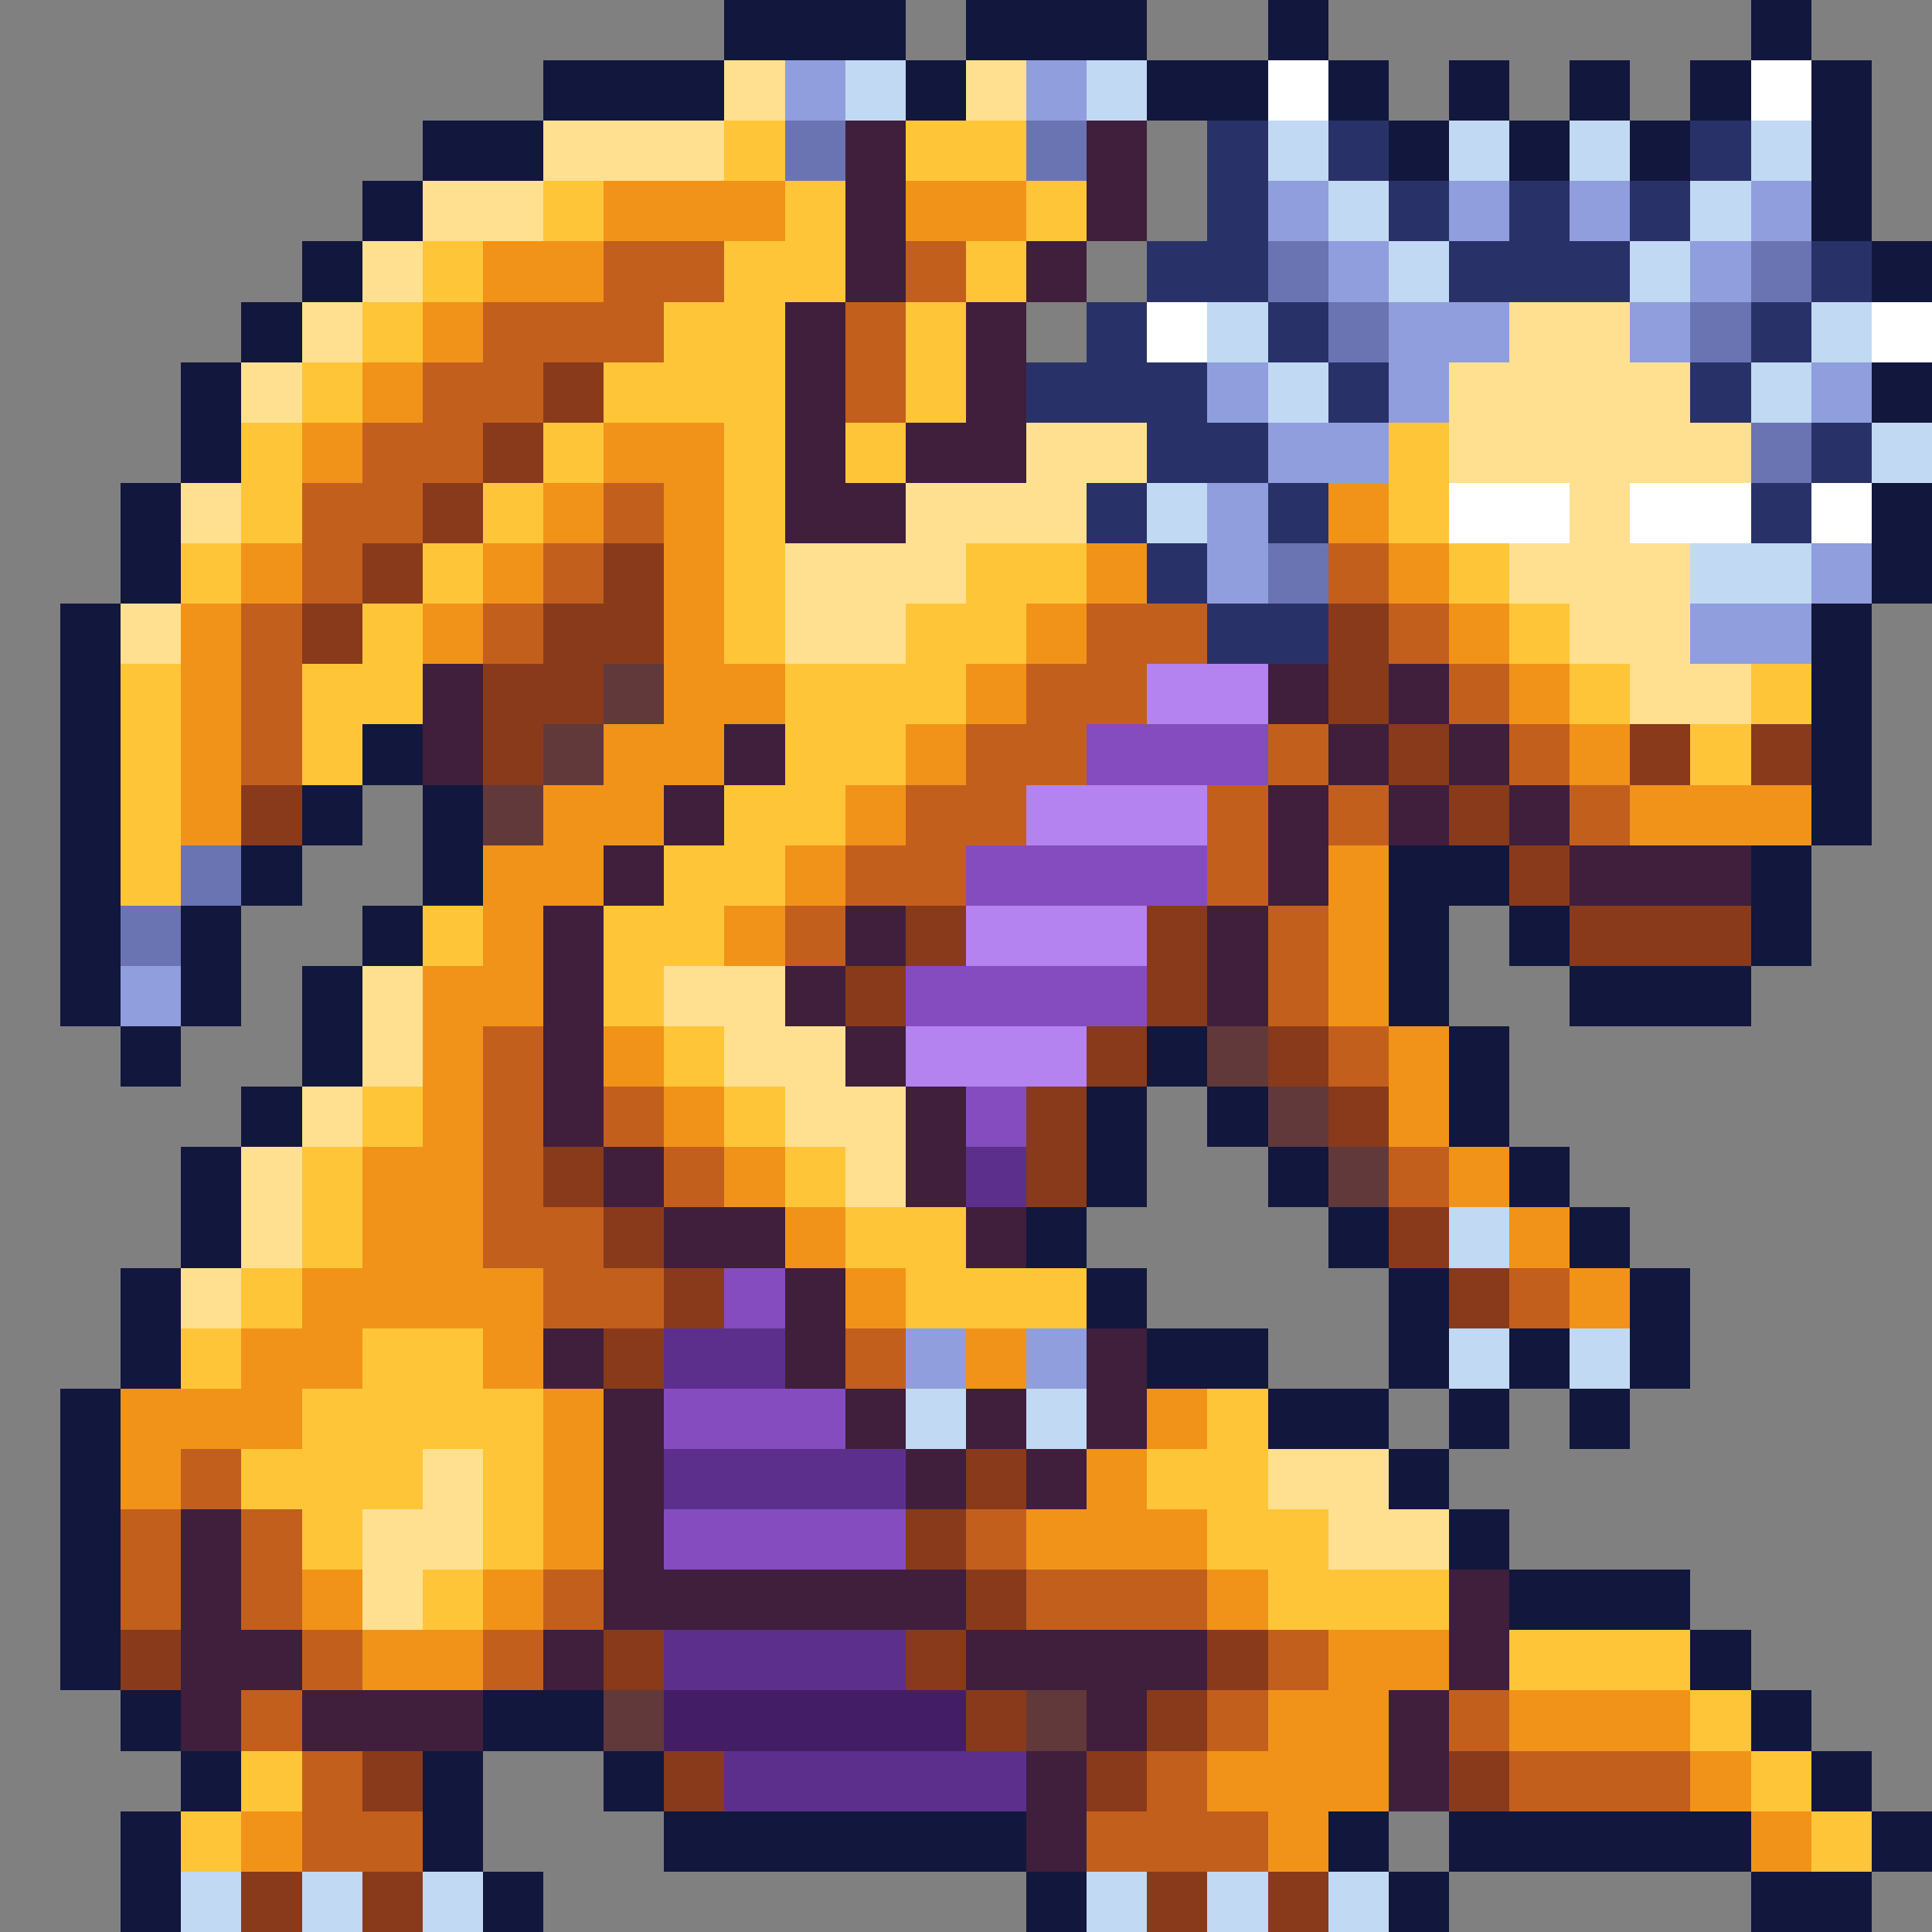 <svg xmlns="http://www.w3.org/2000/svg" width="64" height="64" shape-rendering="crispEdges" viewBox="0 -0.5 32 32"><rect x="0" y="-0.5" width="32" height="32" fill="#808080" stroke="none"/><path stroke="#12173d" d="M12 0h3m1 0h3m2 0h1m7 0h1M9 1h3m3 0h1m3 0h2m1 0h1m1 0h1m1 0h1m1 0h1m1 0h1M7 2h2m14 0h1m1 0h1m1 0h1m2 0h1M6 3h1m23 0h1M5 4h1m25 0h1M4 5h1M3 6h1m27 0h1M3 7h1M2 8h1m28 0h1M2 9h1m28 0h1M1 10h1m28 0h1M1 11h1m28 0h1M1 12h1m4 0h1m23 0h1M1 13h1m3 0h1m1 0h1m22 0h1M1 14h1m2 0h1m2 0h1m15 0h2m4 0h1M1 15h1m1 0h1m2 0h1m16 0h1m1 0h1m3 0h1M1 16h1m1 0h1m1 0h1m17 0h1m2 0h3M2 17h1m2 0h1m13 0h1m4 0h1M4 18h1m13 0h1m1 0h1m3 0h1M3 19h1m14 0h1m2 0h1m3 0h1M3 20h1m13 0h1m4 0h1m3 0h1M2 21h1m15 0h1m4 0h1m3 0h1M2 22h1m16 0h2m2 0h1m1 0h1m1 0h1M1 23h1m19 0h2m1 0h1m1 0h1M1 24h1m21 0h1M1 25h1m22 0h1M1 26h1m23 0h3M1 27h1m26 0h1M2 28h1m5 0h2m19 0h1M3 29h1m3 0h1m2 0h1m19 0h1M2 30h1m4 0h1m3 0h6m5 0h1m1 0h5m2 0h1M2 31h1m5 0h1m8 0h1m5 0h1m5 0h2"/><path stroke="#ffe091" d="M12 1h1m3 0h1M9 2h3M7 3h2M6 4h1M5 5h1m19 0h2M4 6h1m19 0h4M17 7h2m5 0h5M3 8h1m11 0h3m8 0h1M13 9h3m9 0h3M2 10h1m10 0h2m11 0h2m-1 1h2M6 16h1m4 0h2m-7 1h1m5 0h2m-9 1h1m7 0h2M4 19h1m9 0h1M4 20h1m-2 1h1m3 3h1m13 0h2M6 25h2m14 0h2M6 26h1"/><path stroke="#909edd" d="M13 1h1m3 0h1m3 2h1m2 0h1m1 0h1m2 0h1m-8 1h1m5 0h1m-6 1h2m2 0h1m-8 1h1m2 0h1m6 0h1M21 7h2m-3 1h1m-1 1h1m9 0h1m-3 1h2M2 16h1m12 6h1m1 0h1"/><path stroke="#c1d9f2" d="M14 1h1m3 0h1m2 1h1m2 0h1m1 0h1m2 0h1m-8 1h1m5 0h1m-6 1h1m3 0h1m-8 1h1m9 0h1M21 6h1m7 0h1m1 1h1M19 8h1m8 1h2m-6 11h1m-1 2h1m1 0h1m-12 1h1m1 0h1M3 31h1m1 0h1m1 0h1m10 0h1m1 0h1m1 0h1"/><path stroke="#fff" d="M21 1h1m7 0h1M19 5h1m11 0h1m-8 3h2m1 0h2m1 0h1"/><path stroke="#ffc539" d="M12 2h1m2 0h2M9 3h1m3 0h1m3 0h1M7 4h1m4 0h2m2 0h1M6 5h1m4 0h2m2 0h1M5 6h1m4 0h3m2 0h1M4 7h1m4 0h1m2 0h1m1 0h1m8 0h1M4 8h1m3 0h1m3 0h1m10 0h1M3 9h1m3 0h1m4 0h1m3 0h2m6 0h1M6 10h1m5 0h1m2 0h2m8 0h1M2 11h1m2 0h2m6 0h3m10 0h1m2 0h1M2 12h1m2 0h1m7 0h2m13 0h1M2 13h1m9 0h2M2 14h1m8 0h2m-6 1h1m2 0h2m-2 1h1m0 1h1m-6 1h1m5 0h1m-8 1h1m7 0h1m-9 1h1m8 0h2M4 21h1m10 0h3M3 22h1m2 0h2m-3 1h4m11 0h1M4 24h3m1 0h1m10 0h2M5 25h1m2 0h1m11 0h2M7 26h1m13 0h3m1 1h3m0 1h1M4 29h1m24 0h1M3 30h1m26 0h1"/><path stroke="#6b74b2" d="M13 2h1m3 0h1m3 2h1m7 0h1m-8 1h1m5 0h1m0 2h1m-9 2h1M3 14h1m-2 1h1"/><path stroke="#3f1f3c" d="M14 2h1m3 0h1m-5 1h1m3 0h1m-5 1h1m2 0h1m-5 1h1m2 0h1m-4 1h1m2 0h1m-4 1h1m1 0h2m-4 1h2m-8 3h1m13 0h1m1 0h1M7 12h1m4 0h1m9 0h1m1 0h1m-14 1h1m9 0h1m1 0h1m1 0h1m-16 1h1m10 0h1m4 0h3M9 15h1m4 0h1m5 0h1M9 16h1m3 0h1m6 0h1M9 17h1m4 0h1m-6 1h1m5 0h1m-6 1h1m4 0h1m-5 1h2m3 0h1m-4 1h1m-5 1h1m3 0h1m4 0h1m-9 1h1m3 0h1m1 0h1m1 0h1m-9 1h1m4 0h1m1 0h1M3 25h1m6 0h1m-8 1h1m6 0h6m8 0h1M3 27h2m4 0h1m6 0h4m4 0h1M3 28h1m1 0h3m10 0h1m4 0h1m-7 1h1m5 0h1m-7 1h1"/><path stroke="#293268" d="M20 2h1m1 0h1m5 0h1m-9 1h1m2 0h1m1 0h1m1 0h1m-9 1h2m3 0h3m3 0h1M18 5h1m2 0h1m7 0h1M17 6h3m2 0h1m5 0h1M19 7h2m9 0h1M18 8h1m2 0h1m7 0h1M19 9h1m0 1h2"/><path stroke="#f19319" d="M10 3h3m2 0h2M8 4h2M7 5h1M6 6h1M5 7h1m4 0h2M9 8h1m1 0h1m10 0h1M4 9h1m3 0h1m2 0h1m6 0h1m4 0h1M3 10h1m3 0h1m3 0h1m5 0h1m6 0h1M3 11h1m7 0h2m3 0h1m8 0h1M3 12h1m6 0h2m3 0h1m10 0h1M3 13h1m5 0h2m3 0h1m12 0h3M8 14h2m3 0h1m8 0h1M8 15h1m3 0h1m9 0h1M7 16h2m13 0h1M7 17h1m2 0h1m12 0h1M7 18h1m3 0h1m11 0h1M6 19h2m4 0h1m11 0h1M6 20h2m5 0h1m11 0h1M5 21h4m5 0h1m11 0h1M4 22h2m2 0h1m7 0h1M2 23h3m4 0h1m9 0h1M2 24h1m6 0h1m8 0h1M9 25h1m7 0h3M5 26h1m2 0h1m11 0h1M6 27h2m14 0h2m-3 1h2m2 0h3m-8 1h3m5 0h1M4 30h1m16 0h1m7 0h1"/><path stroke="#c35f1d" d="M10 4h2m3 0h1M8 5h3m3 0h1M7 6h2m5 0h1M6 7h2M5 8h2m3 0h1M5 9h1m3 0h1m12 0h1M4 10h1m3 0h1m9 0h2m3 0h1M4 11h1m12 0h2m5 0h1M4 12h1m11 0h2m3 0h1m3 0h1m-11 1h2m3 0h1m1 0h1m3 0h1m-13 1h2m4 0h1m-8 1h1m7 0h1m-1 1h1M8 17h1m13 0h1M8 18h1m1 0h1m-3 1h1m2 0h1m11 0h1M8 20h2m-1 1h2m14 0h1m-12 1h1M3 24h1m-2 1h1m1 0h1m11 0h1M2 26h1m1 0h1m4 0h1m7 0h3M5 27h1m2 0h1m12 0h1M4 28h1m15 0h1m3 0h1M5 29h1m13 0h1m5 0h3M5 30h2m11 0h3"/><path stroke="#893a1b" d="M9 6h1M8 7h1M7 8h1M6 9h1m3 0h1m-6 1h1m3 0h2m11 0h1M8 11h2m12 0h1M8 12h1m14 0h1m3 0h1m1 0h1M4 13h1m19 0h1m0 1h1m-11 1h1m3 0h1m6 0h3m-15 1h1m4 0h1m-2 1h1m2 0h1m-5 1h1m4 0h1M9 19h1m7 0h1m-8 1h1m12 0h1m-13 1h1m12 0h1m-15 1h1m5 2h1m-2 1h1m0 1h1M2 27h1m7 0h1m4 0h1m4 0h1m-5 1h1m2 0h1M6 29h1m4 0h1m6 0h1m5 0h1M4 31h1m1 0h1m12 0h1m1 0h1"/><path stroke="#61393b" d="M10 11h1m-2 1h1m-2 1h1m11 4h1m0 1h1m0 1h1m-13 9h1m6 0h1"/><path stroke="#b483ef" d="M19 11h2m-4 2h3m-4 2h3m-4 2h3"/><path stroke="#854cbf" d="M18 12h3m-5 2h4m-5 2h4m-3 2h1m-5 3h1m-2 2h3m-3 2h4"/><path stroke="#5d2f8c" d="M16 19h1m-6 3h2m-2 2h4m-4 3h4m-3 2h5"/><path stroke="#431e66" d="M11 28h5"/></svg>
